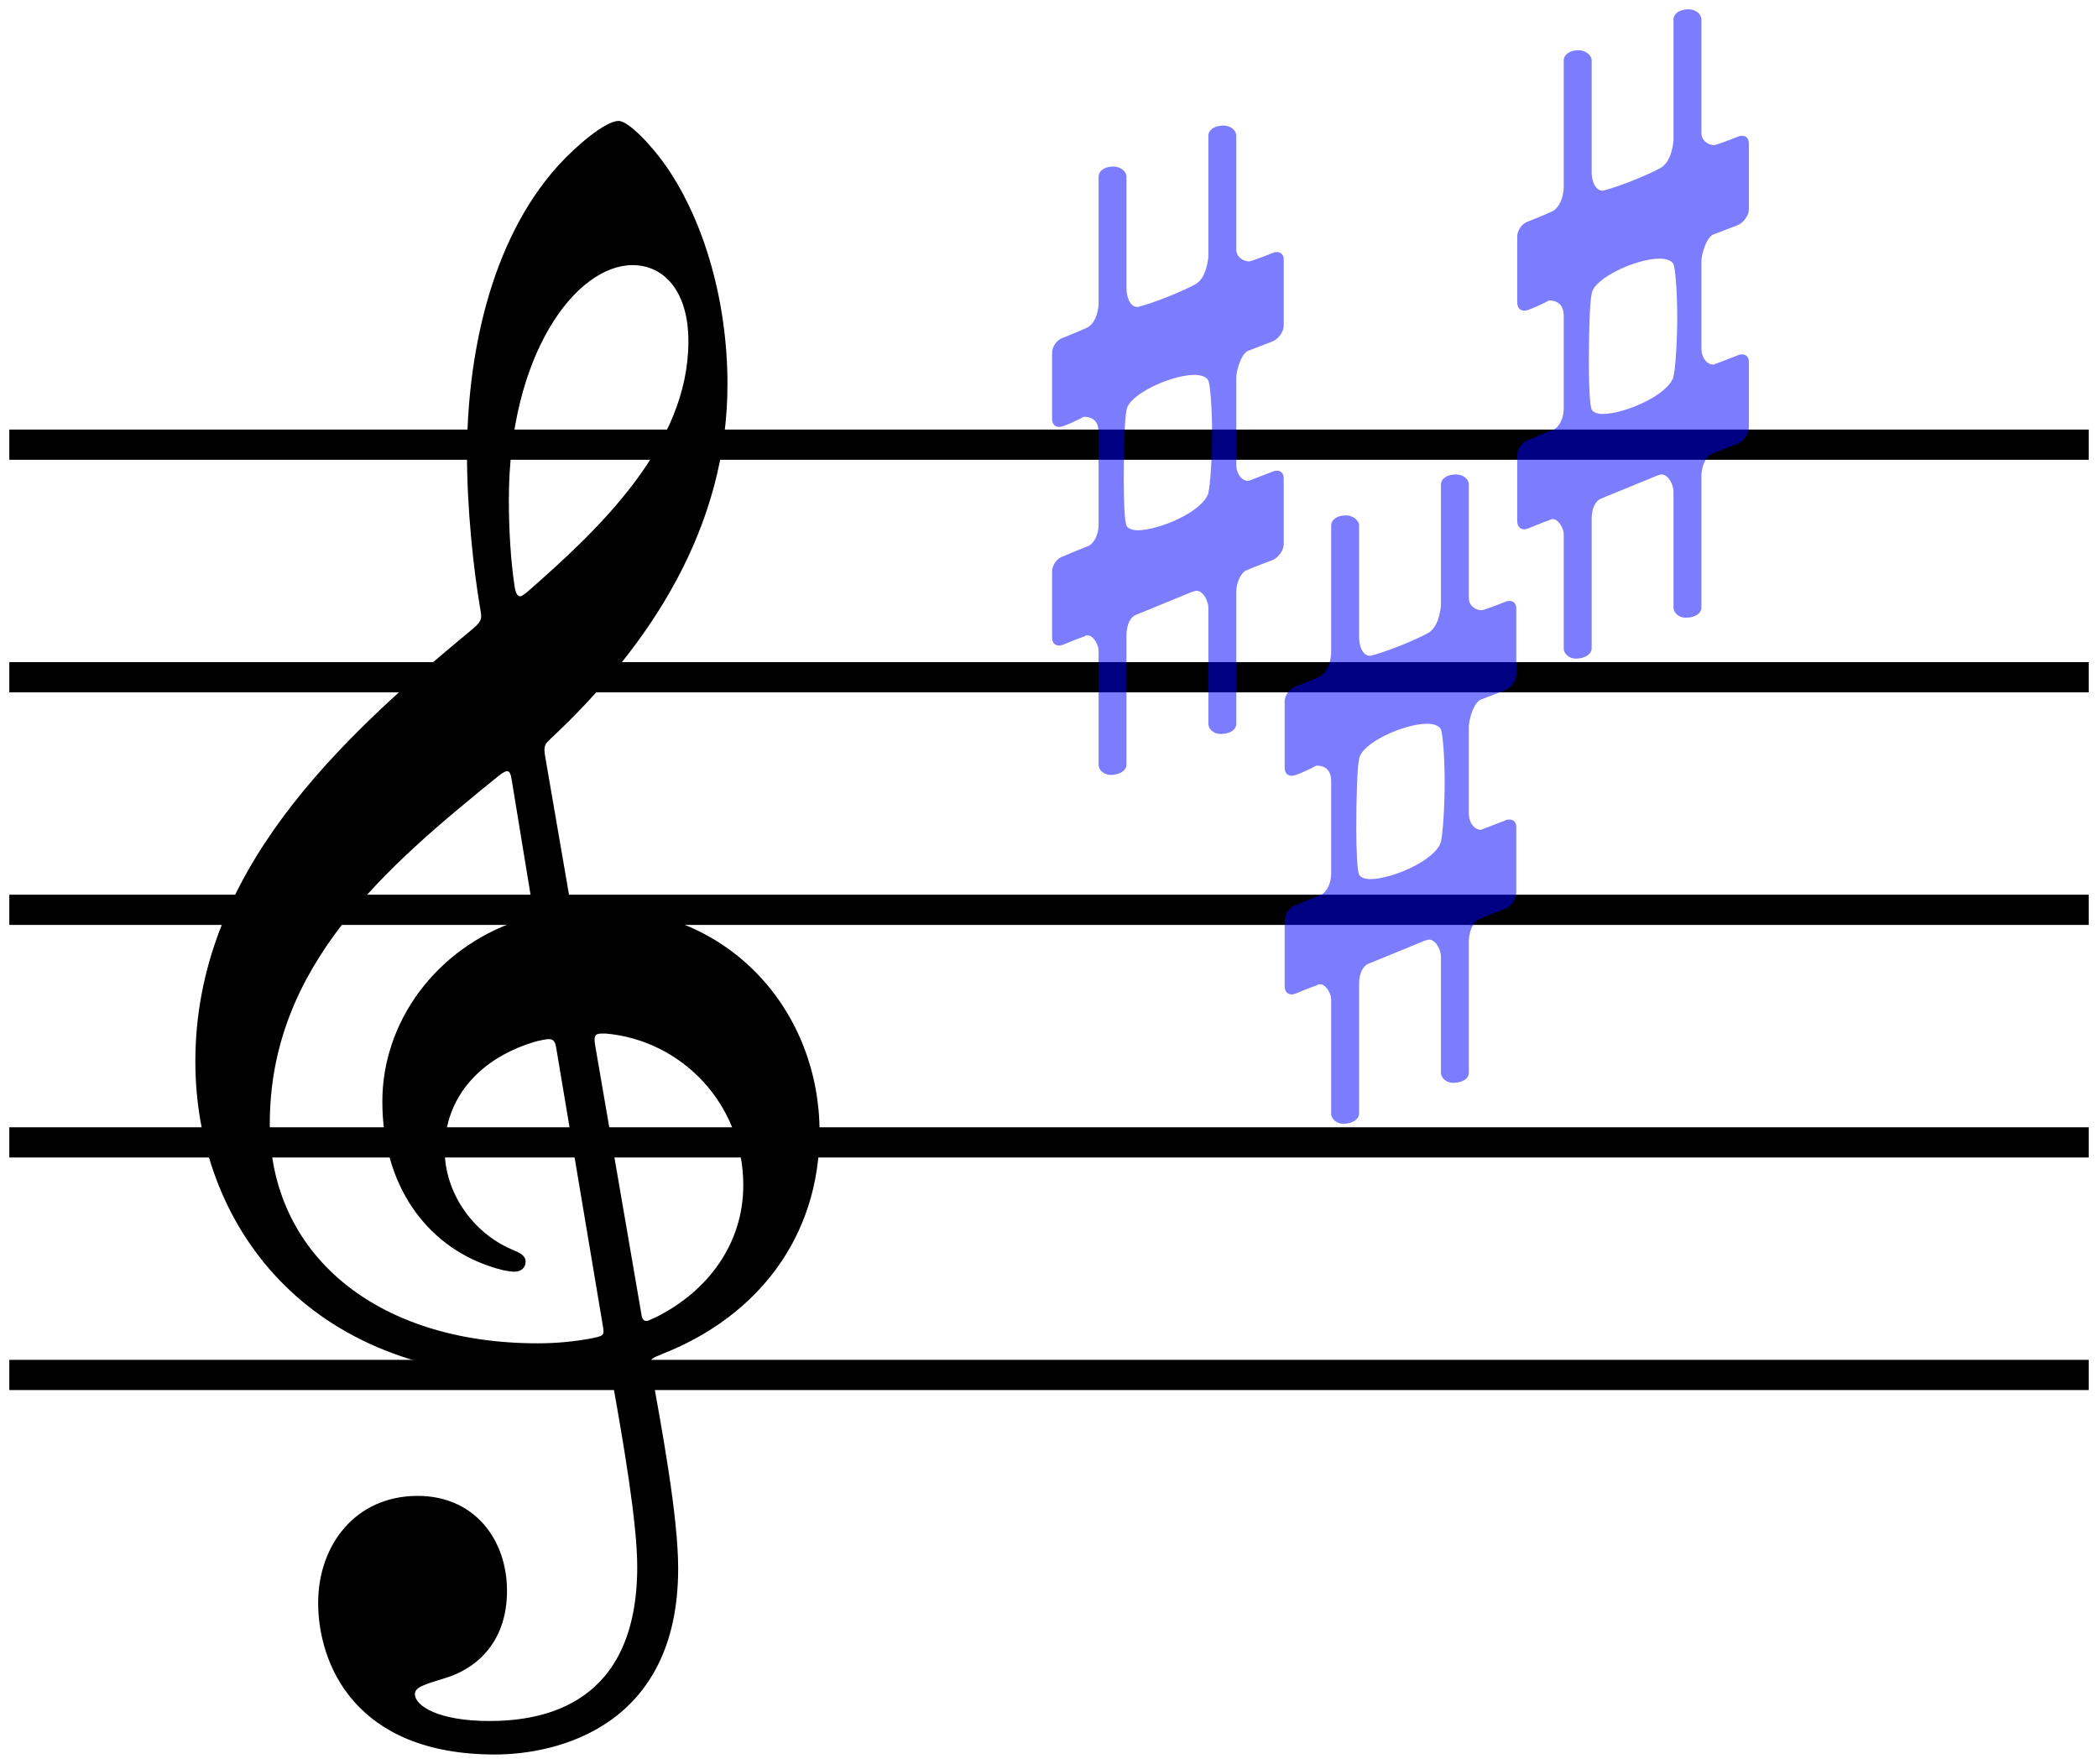 <?xml version="1.0" encoding="UTF-8" standalone="no"?>
<svg
   width="225.525"
   height="189.6"
   viewBox="0 0 225.525 189.6"
   version="1.2"
   id="svg3807"
   sodipodi:docname="A-Dur_zum_Abziehen.svg"
   inkscape:version="1.1-dev (0486c1a, 2020-10-10)"
   xmlns:inkscape="http://www.inkscape.org/namespaces/inkscape"
   xmlns:sodipodi="http://sodipodi.sourceforge.net/DTD/sodipodi-0.dtd"
   xmlns="http://www.w3.org/2000/svg"
   xmlns:svg="http://www.w3.org/2000/svg"
   xmlns:rdf="http://www.w3.org/1999/02/22-rdf-syntax-ns#"
   xmlns:cc="http://creativecommons.org/ns#"
   xmlns:dc="http://purl.org/dc/elements/1.1/">
  <defs
     id="defs3811">
    <filter
       inkscape:collect="always"
       style="color-interpolation-filters:sRGB"
       id="filter5451"
       x="-0.339"
       width="1.678"
       y="-0.121"
       height="1.242">
      <feGaussianBlur
         inkscape:collect="always"
         stdDeviation="3.517"
         id="feGaussianBlur5453" />
    </filter>
    <filter
       inkscape:collect="always"
       style="color-interpolation-filters:sRGB"
       id="filter5455"
       x="-0.339"
       width="1.678"
       y="-0.121"
       height="1.242">
      <feGaussianBlur
         inkscape:collect="always"
         stdDeviation="3.517"
         id="feGaussianBlur5457" />
    </filter>
    <filter
       inkscape:collect="always"
       style="color-interpolation-filters:sRGB"
       id="filter5459"
       x="-0.339"
       width="1.678"
       y="-0.121"
       height="1.242">
      <feGaussianBlur
         inkscape:collect="always"
         stdDeviation="3.517"
         id="feGaussianBlur5461" />
    </filter>
  </defs>
  <sodipodi:namedview
     pagecolor="#ffffff"
     bordercolor="#666666"
     borderopacity="1"
     objecttolerance="10"
     gridtolerance="10"
     guidetolerance="10"
     inkscape:pageopacity="0"
     inkscape:pageshadow="2"
     inkscape:window-width="1044"
     inkscape:window-height="480"
     id="namedview3809"
     showgrid="false"
     inkscape:zoom="0.44682018"
     inkscape:cx="350.25276"
     inkscape:cy="116.37791"
     inkscape:window-x="133"
     inkscape:window-y="74"
     inkscape:window-maximized="0"
     inkscape:current-layer="svg3807"
     lock-margins="true"
     fit-margin-top="1"
     fit-margin-left="1"
     fit-margin-right="1"
     fit-margin-bottom="1" />
  <title
     id="title3647">Unbenannt</title>
  <desc
     id="desc3649">Generated by MuseScore 3.5.2</desc>
  <g
     id="g4750"
     transform="translate(-13.755,-60.929)">
    <path
       id="polyline3701"
       style="stroke:#000000;stroke-width:3.25;stroke-linejoin:bevel"
       d="M 14.755,208.729 H 238.28 V 208.729"
       class=""
       sodipodi:nodetypes="ccc" />
    <path
       id="polyline3693"
       style="stroke:#000000;stroke-width:3.25;stroke-linejoin:bevel"
       d="M 14.755,108.729 H 238.28 V 108.729"
       class=""
       sodipodi:nodetypes="ccc" />
    <path
       id="polyline3695"
       style="stroke:#000000;stroke-width:3.25;stroke-linejoin:bevel"
       d="M 14.755,133.729 H 238.28 V 133.729"
       class=""
       sodipodi:nodetypes="ccc" />
    <path
       id="polyline3697"
       style="stroke:#000000;stroke-width:3.25;stroke-linejoin:bevel"
       d="M 14.755,158.729 H 238.28 V 158.729"
       class=""
       sodipodi:nodetypes="ccc" />
    <path
       id="polyline3699"
       style="stroke:#000000;stroke-width:3.25;stroke-linejoin:bevel"
       d="M 14.755,183.729 H 238.28 V 183.729"
       class=""
       sodipodi:nodetypes="ccc" />
  </g>
  <path
     class=""
     d="M 68,28.5 C 71.3,28.5 74,31.2 74,36.7 C 74,47.8 64.5,56.8 56.6,63.7 C 56.3,63.9 56.1,64.1 55.9,64.1 C 55.6,64.1 55.4,63.7 55.3,62.9 C 54.9,60.3 54.7,56.9 54.7,53.7 C 54.7,38.1 61.9,28.5 68,28.5 M 64,112.5 C 63.8,111.4 63.9,111.1 64.7,111.1 C 64.8,111.1 65,111.1 65.1,111.1 C 73.2,111.8 79.9,118.6 79.9,127.4 C 79.9,133.7 76.1,138.8 70.5,141.6 C 70,141.8 69.7,142 69.5,142 C 69.1,142 69,141.7 68.9,141 L 64,112.5 M 57.1,96.6 C 57.4,98.5 57.4,98.4 55.6,99 C 46.8,102 41.1,109.9 41.1,118.4 C 41.1,127.4 45.8,133.8 52.6,136.1 C 53.4,136.4 54.6,136.7 55.3,136.7 C 56.1,136.7 56.5,136.2 56.5,135.6 C 56.5,134.9 55.7,134.6 55,134.3 C 50.8,132.5 47.8,128.2 47.8,123.6 C 47.8,117.9 51.7,113.6 57.8,111.9 C 58.3,111.8 58.7,111.7 59,111.7 C 59.5,111.7 59.7,112 59.8,112.7 L 64.8,142.5 C 65,143.6 64.9,143.6 63.4,143.9 C 61.8,144.2 59.8,144.4 57.8,144.4 C 40.3,144.4 29,134.7 29,120.8 C 29,103.8 41.5,93.2 53.6,83.4 C 54,83.1 54.3,82.9 54.5,82.9 C 54.8,82.9 54.9,83.2 55,83.8 L 57.1,96.6 M 58.6,81.3 C 58.4,80.1 58.6,80 59.2,79.4 C 70,69.3 78.2,56.6 78.2,41.3 C 78.2,32.6 75.8,24 71.7,18 C 70.2,15.8 67.6,13 66.5,13 C 65.1,13 62,15.6 60,17.8 C 52.6,26 50.2,38.5 50.2,48.9 C 50.2,54.7 50.9,61.2 51.6,65.3 C 51.8,66.5 51.9,66.7 50.7,67.7 C 36.3,79.6 21,93.9 21,114.1 C 21,131.5 32.9,148 57.4,148 C 59.7,148 62.3,147.8 64.3,147.4 C 64.7,147.3 64.9,147.3 65.1,147.3 C 65.5,147.3 65.7,147.5 65.8,148.3 C 67,155 68.5,163.7 68.5,168.4 C 68.5,183.2 58.5,185 52.6,185 C 47.2,185 44.6,183.4 44.6,182.1 C 44.6,181.4 45.5,181.1 47.8,180.4 C 50.9,179.5 54.5,176.8 54.5,171 C 54.5,165.5 51,160.8 44.9,160.8 C 38.2,160.8 34.2,166.1 34.2,172.3 C 34.2,178.8 38.1,188.6 53.2,188.6 C 59.9,188.6 72.9,185.6 72.9,168.6 C 72.9,162.9 71.1,153.4 70,147.2 C 69.8,146 69.9,146.1 71.3,145.5 C 81.4,141.5 88.1,133 88.1,121.7 C 88.1,108.9 78.7,97.6 64,97.6 C 61.4,97.6 61.4,97.6 61.1,95.8 L 58.6,81.3"
     id="path3775" />
  <path
     class=""
     d="M 163.894,56.9 C 163.994,56.9 164.194,56.8 164.294,56.8 C 164.294,56.8 165.694,56.2 166.594,55.9 C 166.694,55.8 166.794,55.8 166.894,55.8 C 167.594,55.8 168.094,56.9 168.094,57.4 V 69.7 C 168.094,70.3 168.694,70.8 169.394,70.8 C 170.394,70.8 171.094,70.3 171.094,69.7 V 55.8 C 171.094,54.5 171.594,53.8 172.094,53.6 L 178.194,51.1 C 178.294,51.1 178.494,51 178.594,51 C 179.394,51 179.894,52.2 179.894,52.8 V 65.3 C 179.894,65.9 180.494,66.4 181.194,66.4 C 182.294,66.4 182.894,65.9 182.894,65.3 V 51.1 C 182.894,50.3 183.294,49.1 183.994,48.8 C 184.694,48.5 186.794,47.7 186.794,47.7 C 187.494,47.4 187.994,46.6 187.994,46 V 38.9 C 187.994,38.4 187.694,38.1 187.294,38.1 C 187.094,38.1 186.994,38.1 186.794,38.2 L 184.194,39.2 C 183.594,39.2 182.894,38.6 182.894,37.4 V 28.1 C 182.894,27.4 183.394,25.5 184.194,25.2 L 186.794,24.2 C 187.494,23.9 187.994,23.1 187.994,22.5 V 15.4 C 187.994,14.9 187.694,14.6 187.294,14.6 C 187.094,14.6 186.994,14.6 186.794,14.7 C 186.794,14.7 184.794,15.5 184.294,15.6 C 183.594,15.6 182.894,15.1 182.894,14.3 V 2.1 C 182.894,1.5 182.294,1 181.494,1 C 180.494,1 179.894,1.5 179.894,2.1 V 15.1 C 179.794,16.1 179.494,17.4 178.594,18 C 177.394,18.7 173.994,20.1 172.294,20.5 C 171.394,20.5 171.094,19.3 171.094,18.5 V 6.5 C 171.094,5.9 170.394,5.4 169.694,5.4 C 168.694,5.4 168.094,5.9 168.094,6.5 V 20 C 168.094,21.4 167.494,22.4 166.894,22.7 C 166.294,23 164.294,23.8 164.294,23.8 C 163.594,24 163.094,24.8 163.094,25.4 V 32.5 C 163.094,33.1 163.394,33.4 163.894,33.4 C 164.294,33.4 166.194,32.5 166.494,32.3 C 167.494,32.3 168.094,32.8 168.094,34 V 43.9 C 168.094,45 167.594,45.9 166.994,46.2 C 166.394,46.4 164.294,47.3 164.294,47.3 C 163.594,47.5 163.094,48.3 163.094,48.9 V 56 C 163.094,56.6 163.394,56.9 163.894,56.9 M 171.094,31.6 C 171.294,29.9 175.894,27.8 178.394,27.8 C 179.094,27.8 179.694,28 179.894,28.4 C 180.094,28.9 180.294,31.4 180.294,34.1 C 180.294,36.8 180.094,39.6 179.894,40.5 C 179.294,42.5 174.594,44.5 172.294,44.5 C 171.694,44.5 171.194,44.3 171.094,44 C 170.894,43.6 170.794,41.4 170.794,39 C 170.794,35.9 170.894,32.4 171.094,31.6"
     id="path4389"
     style="fill:#0000ff;filter:url(#filter5451);fill-opacity:0.512" />
  <path
     class=""
     d="M 138.894,106.9 C 138.994,106.9 139.194,106.8 139.294,106.8 C 139.294,106.8 140.694,106.2 141.594,105.9 C 141.694,105.8 141.794,105.8 141.894,105.8 C 142.594,105.8 143.094,106.9 143.094,107.4 V 119.7 C 143.094,120.3 143.694,120.8 144.394,120.8 C 145.394,120.8 146.094,120.3 146.094,119.7 V 105.8 C 146.094,104.5 146.594,103.8 147.094,103.6 L 153.194,101.1 C 153.294,101.1 153.494,101 153.594,101 C 154.394,101 154.894,102.2 154.894,102.8 V 115.3 C 154.894,115.9 155.494,116.4 156.194,116.4 C 157.294,116.4 157.894,115.9 157.894,115.3 V 101.1 C 157.894,100.3 158.294,99.1 158.994,98.8 C 159.694,98.5 161.794,97.7 161.794,97.7 C 162.494,97.4 162.994,96.6 162.994,96 V 88.9 C 162.994,88.4 162.694,88.1 162.294,88.1 C 162.094,88.1 161.994,88.1 161.794,88.2 L 159.194,89.2 C 158.594,89.2 157.894,88.6 157.894,87.4 V 78.1 C 157.894,77.4 158.394,75.5 159.194,75.2 L 161.794,74.2 C 162.494,73.9 162.994,73.1 162.994,72.5 V 65.4 C 162.994,64.9 162.694,64.6 162.294,64.6 C 162.094,64.6 161.994,64.6 161.794,64.7 C 161.794,64.7 159.794,65.5 159.294,65.6 C 158.594,65.6 157.894,65.1 157.894,64.3 V 52.1 C 157.894,51.5 157.294,51 156.494,51 C 155.494,51 154.894,51.5 154.894,52.1 V 65.1 C 154.794,66.1 154.494,67.4 153.594,68 C 152.394,68.7 148.994,70.1 147.294,70.5 C 146.394,70.5 146.094,69.3 146.094,68.5 V 56.5 C 146.094,55.9 145.394,55.4 144.694,55.4 C 143.694,55.4 143.094,55.9 143.094,56.5 V 70 C 143.094,71.4 142.494,72.4 141.894,72.7 C 141.294,73 139.294,73.8 139.294,73.8 C 138.594,74 138.094,74.8 138.094,75.4 V 82.5 C 138.094,83.1 138.394,83.4 138.894,83.4 C 139.294,83.4 141.194,82.5 141.494,82.3 C 142.494,82.3 143.094,82.8 143.094,84 V 93.9 C 143.094,95 142.594,95.9 141.994,96.2 C 141.394,96.4 139.294,97.3 139.294,97.3 C 138.594,97.5 138.094,98.3 138.094,98.9 V 106 C 138.094,106.6 138.394,106.9 138.894,106.9 M 146.094,81.6 C 146.294,79.9 150.894,77.8 153.394,77.8 C 154.094,77.8 154.694,78 154.894,78.4 C 155.094,78.9 155.294,81.4 155.294,84.1 C 155.294,86.8 155.094,89.6 154.894,90.5 C 154.294,92.5 149.594,94.5 147.294,94.5 C 146.694,94.5 146.194,94.3 146.094,94 C 145.894,93.6 145.794,91.4 145.794,89 C 145.794,85.9 145.894,82.4 146.094,81.6"
     id="path4391"
     style="fill:#0000ff;filter:url(#filter5455);fill-opacity:0.512" />
  <path
     class=""
     d="M 113.894,69.4 C 113.994,69.4 114.194,69.3 114.294,69.3 C 114.294,69.3 115.694,68.7 116.594,68.4 C 116.694,68.3 116.794,68.3 116.894,68.3 C 117.594,68.3 118.094,69.4 118.094,69.9 V 82.2 C 118.094,82.8 118.694,83.3 119.394,83.3 C 120.394,83.3 121.094,82.8 121.094,82.2 V 68.3 C 121.094,67 121.594,66.3 122.094,66.1 L 128.194,63.6 C 128.294,63.6 128.494,63.5 128.594,63.5 C 129.394,63.5 129.894,64.7 129.894,65.3 V 77.8 C 129.894,78.4 130.494,78.9 131.194,78.9 C 132.294,78.9 132.894,78.4 132.894,77.8 V 63.6 C 132.894,62.8 133.294,61.6 133.994,61.3 C 134.694,61 136.794,60.2 136.794,60.2 C 137.494,59.9 137.994,59.1 137.994,58.5 V 51.4 C 137.994,50.9 137.694,50.6 137.294,50.6 C 137.094,50.6 136.994,50.6 136.794,50.7 L 134.194,51.7 C 133.594,51.7 132.894,51.1 132.894,49.9 V 40.6 C 132.894,39.9 133.394,38 134.194,37.7 L 136.794,36.7 C 137.494,36.4 137.994,35.6 137.994,35 V 27.9 C 137.994,27.4 137.694,27.1 137.294,27.1 C 137.094,27.1 136.994,27.1 136.794,27.2 C 136.794,27.2 134.794,28 134.294,28.1 C 133.594,28.1 132.894,27.6 132.894,26.8 V 14.6 C 132.894,14 132.294,13.5 131.494,13.5 C 130.494,13.5 129.894,14 129.894,14.6 V 27.6 C 129.794,28.6 129.494,29.9 128.594,30.5 C 127.394,31.2 123.994,32.6 122.294,33 C 121.394,33 121.094,31.8 121.094,31 V 19 C 121.094,18.4 120.394,17.9 119.694,17.9 C 118.694,17.9 118.094,18.4 118.094,19 V 32.5 C 118.094,33.9 117.494,34.9 116.894,35.2 C 116.294,35.5 114.294,36.3 114.294,36.3 C 113.594,36.5 113.094,37.3 113.094,37.9 V 45 C 113.094,45.6 113.394,45.9 113.894,45.9 C 114.294,45.9 116.194,45 116.494,44.8 C 117.494,44.8 118.094,45.3 118.094,46.5 V 56.4 C 118.094,57.5 117.594,58.4 116.994,58.7 C 116.394,58.9 114.294,59.8 114.294,59.8 C 113.594,60 113.094,60.8 113.094,61.4 V 68.5 C 113.094,69.1 113.394,69.4 113.894,69.4 M 121.094,44.1 C 121.294,42.4 125.894,40.3 128.394,40.3 C 129.094,40.3 129.694,40.5 129.894,40.9 C 130.094,41.4 130.294,43.9 130.294,46.6 C 130.294,49.3 130.094,52.1 129.894,53 C 129.294,55 124.594,57 122.294,57 C 121.694,57 121.194,56.8 121.094,56.5 C 120.894,56.1 120.794,53.9 120.794,51.5 C 120.794,48.4 120.894,44.9 121.094,44.1"
     id="path4393"
     style="fill:#0000ff;filter:url(#filter5459);fill-opacity:0.512" />
</svg>
